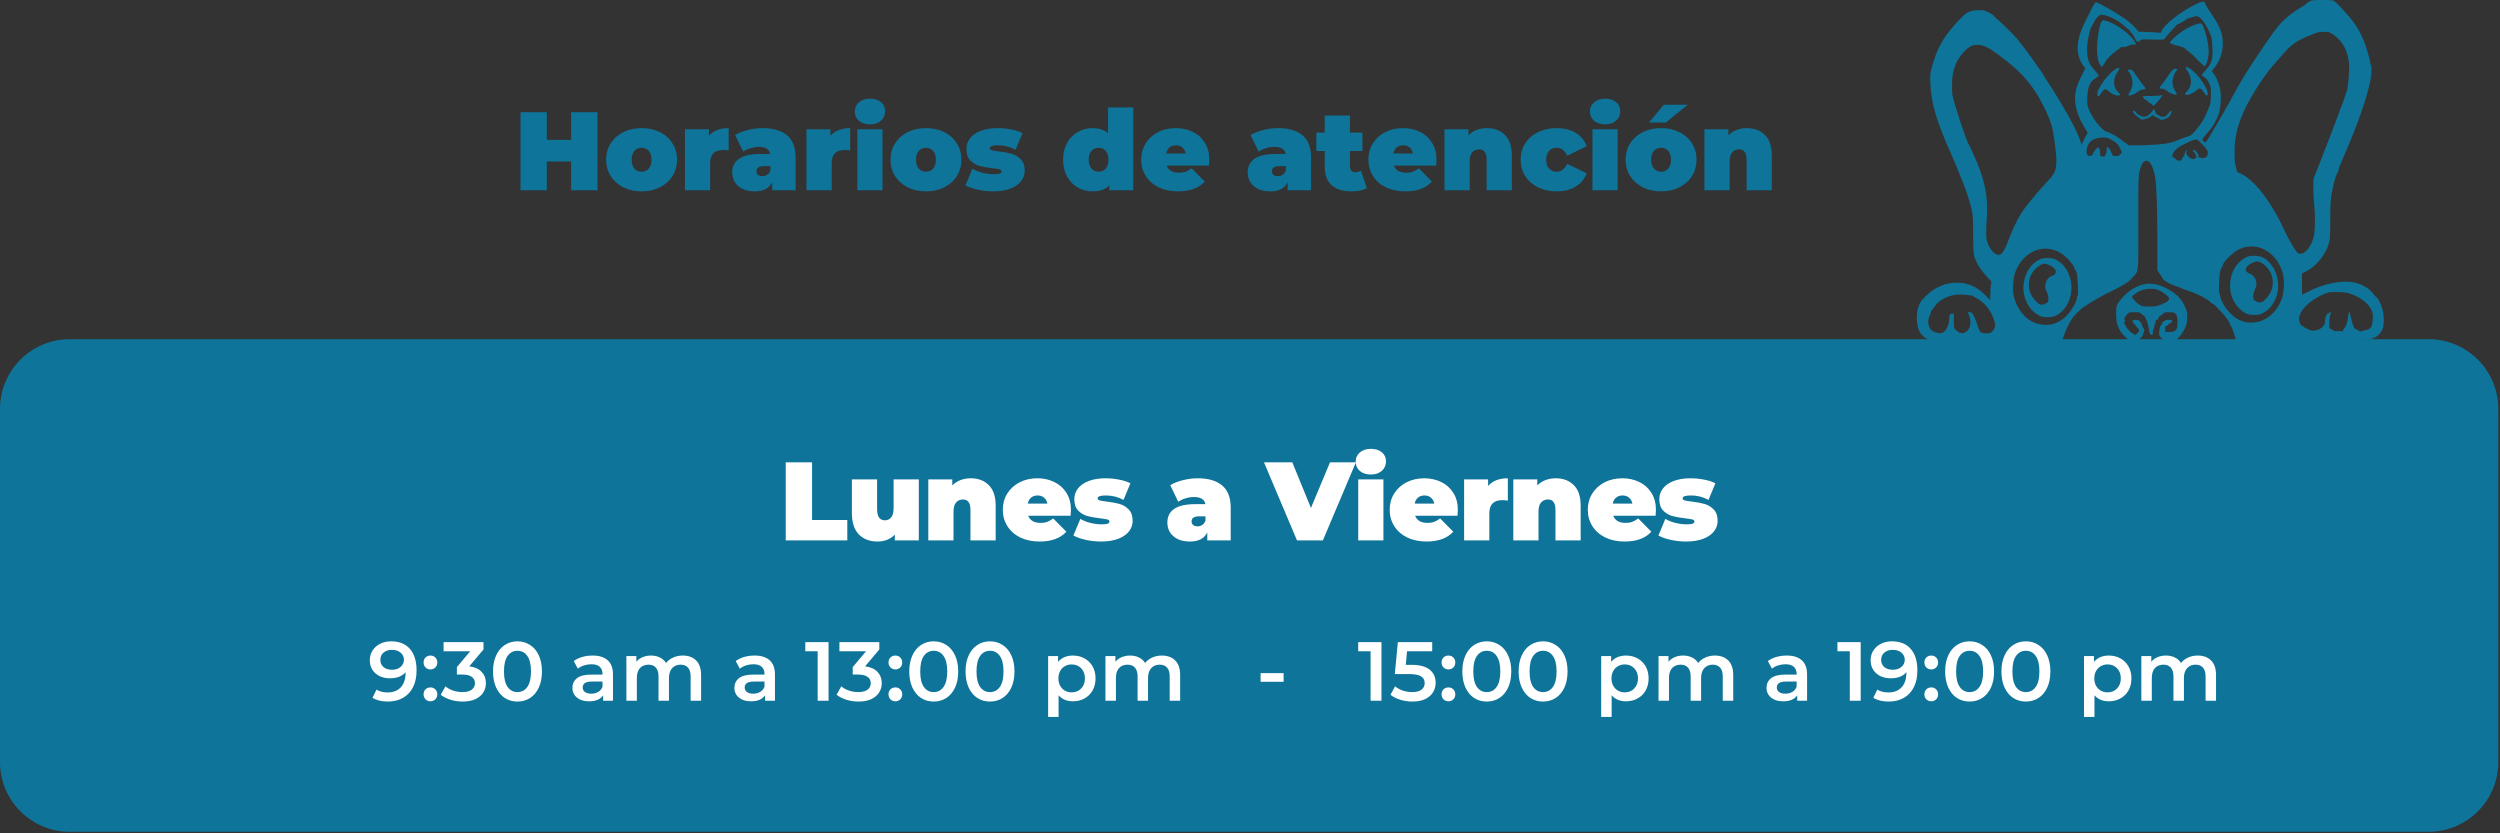 <svg width="591" height="197" viewBox="0 0 591 197" fill="none" xmlns="http://www.w3.org/2000/svg">
<rect x="0" y="0" width="591" height="197" fill="#333333" stroke="none"/>
<path d="M141.239 26.519V44.973H135.017V38.172H129.269V44.973H123.048V26.519H129.269V33.057H135.017V26.519H141.239ZM151.671 45.237C150.072 45.237 148.63 44.921 147.347 44.288C146.082 43.638 145.089 42.75 144.368 41.625C143.648 40.483 143.287 39.191 143.287 37.75C143.287 36.308 143.648 35.025 144.368 33.901C145.089 32.758 146.082 31.87 147.347 31.238C148.63 30.605 150.072 30.289 151.671 30.289C153.288 30.289 154.729 30.605 155.995 31.238C157.278 31.87 158.271 32.758 158.974 33.901C159.695 35.025 160.055 36.308 160.055 37.75C160.055 39.191 159.695 40.483 158.974 41.625C158.271 42.75 157.278 43.638 155.995 44.288C154.729 44.921 153.288 45.237 151.671 45.237ZM151.671 40.597C152.357 40.597 152.919 40.351 153.358 39.859C153.798 39.349 154.018 38.646 154.018 37.75C154.018 36.853 153.798 36.159 153.358 35.667C152.919 35.175 152.357 34.929 151.671 34.929C150.986 34.929 150.423 35.175 149.984 35.667C149.544 36.159 149.325 36.853 149.325 37.75C149.325 38.646 149.544 39.349 149.984 39.859C150.423 40.351 150.986 40.597 151.671 40.597ZM167.588 32.108C168.643 30.895 170.198 30.289 172.254 30.289V35.562C171.78 35.491 171.34 35.456 170.936 35.456C168.897 35.456 167.878 36.493 167.878 38.567V44.973H161.92V30.552H167.588V32.108ZM180.274 30.289C182.804 30.289 184.738 30.86 186.074 32.002C187.409 33.127 188.077 34.867 188.077 37.222V44.973H182.541V43.075C181.855 44.516 180.493 45.237 178.454 45.237C177.312 45.237 176.337 45.044 175.528 44.657C174.737 44.253 174.131 43.717 173.709 43.049C173.305 42.363 173.103 41.599 173.103 40.755C173.103 39.331 173.647 38.251 174.737 37.512C175.827 36.774 177.479 36.405 179.694 36.405H182.093C181.899 35.28 180.994 34.718 179.377 34.718C178.727 34.718 178.068 34.823 177.4 35.034C176.732 35.227 176.161 35.5 175.686 35.852L173.788 31.923C174.614 31.413 175.607 31.018 176.767 30.737C177.945 30.438 179.114 30.289 180.274 30.289ZM180.247 41.651C180.669 41.651 181.047 41.537 181.381 41.309C181.715 41.08 181.961 40.738 182.119 40.281V39.279H180.643C179.43 39.279 178.824 39.683 178.824 40.492C178.824 40.825 178.947 41.107 179.193 41.335C179.456 41.546 179.808 41.651 180.247 41.651ZM196.321 32.108C197.375 30.895 198.931 30.289 200.987 30.289V35.562C200.512 35.491 200.073 35.456 199.669 35.456C197.63 35.456 196.611 36.493 196.611 38.567V44.973H190.652V30.552H196.321V32.108ZM202.676 30.552H208.634V44.973H202.676V30.552ZM205.655 29.392C204.583 29.392 203.713 29.111 203.045 28.549C202.394 27.969 202.069 27.239 202.069 26.36C202.069 25.482 202.394 24.761 203.045 24.199C203.713 23.619 204.583 23.329 205.655 23.329C206.744 23.329 207.614 23.601 208.265 24.146C208.915 24.691 209.24 25.394 209.24 26.255C209.24 27.169 208.915 27.925 208.265 28.522C207.614 29.102 206.744 29.392 205.655 29.392ZM218.894 45.237C217.295 45.237 215.853 44.921 214.57 44.288C213.305 43.638 212.312 42.75 211.591 41.625C210.871 40.483 210.51 39.191 210.51 37.75C210.51 36.308 210.871 35.025 211.591 33.901C212.312 32.758 213.305 31.87 214.57 31.238C215.853 30.605 217.295 30.289 218.894 30.289C220.511 30.289 221.952 30.605 223.218 31.238C224.501 31.87 225.494 32.758 226.197 33.901C226.917 35.025 227.278 36.308 227.278 37.75C227.278 39.191 226.917 40.483 226.197 41.625C225.494 42.75 224.501 43.638 223.218 44.288C221.952 44.921 220.511 45.237 218.894 45.237ZM218.894 40.597C219.579 40.597 220.142 40.351 220.581 39.859C221.021 39.349 221.24 38.646 221.24 37.75C221.24 36.853 221.021 36.159 220.581 35.667C220.142 35.175 219.579 34.929 218.894 34.929C218.209 34.929 217.646 35.175 217.207 35.667C216.767 36.159 216.548 36.853 216.548 37.75C216.548 38.646 216.767 39.349 217.207 39.859C217.646 40.351 218.209 40.597 218.894 40.597ZM234.784 45.237C233.554 45.237 232.341 45.105 231.146 44.842C229.951 44.578 228.984 44.235 228.246 43.813L229.881 39.885C230.549 40.289 231.34 40.606 232.254 40.834C233.167 41.063 234.055 41.177 234.916 41.177C235.602 41.177 236.076 41.124 236.34 41.019C236.621 40.896 236.762 40.72 236.762 40.492C236.762 40.263 236.586 40.105 236.234 40.017C235.901 39.929 235.347 39.841 234.574 39.753C233.396 39.613 232.394 39.437 231.568 39.226C230.742 38.998 230.013 38.567 229.38 37.934C228.765 37.301 228.457 36.396 228.457 35.219C228.457 34.287 228.738 33.452 229.301 32.714C229.863 31.976 230.698 31.387 231.805 30.948C232.93 30.508 234.275 30.289 235.839 30.289C236.929 30.289 237.992 30.394 239.029 30.605C240.084 30.798 240.98 31.088 241.718 31.475L240.084 35.403C238.818 34.7 237.43 34.349 235.918 34.349C234.617 34.349 233.967 34.577 233.967 35.034C233.967 35.263 234.143 35.43 234.494 35.535C234.846 35.623 235.4 35.711 236.155 35.799C237.333 35.939 238.326 36.124 239.134 36.352C239.961 36.581 240.681 37.011 241.296 37.644C241.929 38.277 242.245 39.182 242.245 40.36C242.245 41.256 241.964 42.073 241.402 42.812C240.839 43.55 239.996 44.139 238.871 44.578C237.746 45.017 236.384 45.237 234.784 45.237ZM267.904 25.411V44.973H262.235V43.787C261.374 44.754 260.056 45.237 258.281 45.237C257.015 45.237 255.847 44.938 254.774 44.341C253.72 43.725 252.876 42.847 252.244 41.704C251.628 40.562 251.321 39.244 251.321 37.75C251.321 36.256 251.628 34.946 252.244 33.821C252.876 32.679 253.72 31.809 254.774 31.211C255.847 30.596 257.015 30.289 258.281 30.289C259.88 30.289 261.102 30.702 261.945 31.528V25.411H267.904ZM259.705 40.597C260.39 40.597 260.952 40.351 261.392 39.859C261.831 39.349 262.051 38.646 262.051 37.75C262.051 36.853 261.831 36.159 261.392 35.667C260.952 35.175 260.39 34.929 259.705 34.929C259.019 34.929 258.457 35.175 258.017 35.667C257.578 36.159 257.358 36.853 257.358 37.75C257.358 38.646 257.578 39.349 258.017 39.859C258.457 40.351 259.019 40.597 259.705 40.597ZM285.886 37.75C285.886 37.838 285.86 38.303 285.807 39.147H275.789C275.999 39.692 276.351 40.114 276.843 40.412C277.335 40.694 277.95 40.834 278.689 40.834C279.321 40.834 279.849 40.755 280.27 40.597C280.71 40.439 281.184 40.166 281.694 39.78L284.805 42.917C283.399 44.464 281.299 45.237 278.504 45.237C276.764 45.237 275.235 44.921 273.917 44.288C272.599 43.638 271.579 42.741 270.859 41.599C270.138 40.456 269.778 39.173 269.778 37.75C269.778 36.308 270.129 35.025 270.832 33.901C271.553 32.758 272.528 31.87 273.759 31.238C275.006 30.605 276.404 30.289 277.95 30.289C279.409 30.289 280.736 30.579 281.931 31.159C283.144 31.739 284.102 32.591 284.805 33.716C285.526 34.841 285.886 36.185 285.886 37.75ZM278.003 34.349C277.388 34.349 276.878 34.516 276.474 34.85C276.07 35.184 275.806 35.658 275.683 36.273H280.323C280.2 35.676 279.937 35.21 279.532 34.876C279.128 34.525 278.618 34.349 278.003 34.349ZM302.129 30.289C304.66 30.289 306.594 30.86 307.93 32.002C309.265 33.127 309.933 34.867 309.933 37.222V44.973H304.397V43.075C303.711 44.516 302.349 45.237 300.31 45.237C299.168 45.237 298.192 45.044 297.384 44.657C296.593 44.253 295.987 43.717 295.565 43.049C295.161 42.363 294.958 41.599 294.958 40.755C294.958 39.331 295.503 38.251 296.593 37.512C297.683 36.774 299.335 36.405 301.549 36.405H303.949C303.755 35.28 302.85 34.718 301.233 34.718C300.583 34.718 299.924 34.823 299.256 35.034C298.588 35.227 298.017 35.5 297.542 35.852L295.644 31.923C296.47 31.413 297.463 31.018 298.623 30.737C299.801 30.438 300.969 30.289 302.129 30.289ZM302.103 41.651C302.525 41.651 302.903 41.537 303.237 41.309C303.571 41.08 303.817 40.738 303.975 40.281V39.279H302.499C301.286 39.279 300.679 39.683 300.679 40.492C300.679 40.825 300.802 41.107 301.049 41.335C301.312 41.546 301.664 41.651 302.103 41.651ZM323.133 44.472C322.236 44.982 321.015 45.237 319.468 45.237C317.447 45.237 315.892 44.754 314.802 43.787C313.712 42.803 313.167 41.335 313.167 39.384V35.693H311.19V31.343H313.167V27.31H319.126V31.343H322.078V35.693H319.126V39.331C319.126 39.771 319.24 40.114 319.468 40.36C319.697 40.606 319.996 40.729 320.365 40.729C320.874 40.729 321.323 40.597 321.709 40.333L323.133 44.472ZM339.592 37.75C339.592 37.838 339.566 38.303 339.513 39.147H329.495C329.706 39.692 330.057 40.114 330.549 40.412C331.041 40.694 331.657 40.834 332.395 40.834C333.028 40.834 333.555 40.755 333.977 40.597C334.416 40.439 334.891 40.166 335.4 39.78L338.511 42.917C337.105 44.464 335.005 45.237 332.21 45.237C330.47 45.237 328.941 44.921 327.623 44.288C326.305 43.638 325.285 42.741 324.565 41.599C323.844 40.456 323.484 39.173 323.484 37.75C323.484 36.308 323.835 35.025 324.538 33.901C325.259 32.758 326.234 31.87 327.465 31.238C328.713 30.605 330.11 30.289 331.657 30.289C333.115 30.289 334.442 30.579 335.638 31.159C336.85 31.739 337.808 32.591 338.511 33.716C339.232 34.841 339.592 36.185 339.592 37.75ZM331.709 34.349C331.094 34.349 330.585 34.516 330.18 34.85C329.776 35.184 329.512 35.658 329.389 36.273H334.029C333.906 35.676 333.643 35.21 333.238 34.876C332.834 34.525 332.325 34.349 331.709 34.349ZM351.491 30.289C353.266 30.289 354.69 30.825 355.762 31.897C356.851 32.969 357.396 34.586 357.396 36.748V44.973H351.438V37.776C351.438 36.124 350.849 35.298 349.672 35.298C349.004 35.298 348.459 35.535 348.037 36.01C347.633 36.467 347.431 37.196 347.431 38.198V44.973H341.472V30.552H347.141V31.976C347.703 31.413 348.353 30.992 349.092 30.71C349.83 30.429 350.63 30.289 351.491 30.289ZM367.992 45.237C366.358 45.237 364.89 44.921 363.59 44.288C362.306 43.655 361.296 42.768 360.558 41.625C359.837 40.483 359.477 39.191 359.477 37.75C359.477 36.308 359.837 35.025 360.558 33.901C361.296 32.758 362.306 31.87 363.59 31.238C364.89 30.605 366.358 30.289 367.992 30.289C369.75 30.289 371.253 30.667 372.501 31.422C373.748 32.178 374.61 33.224 375.084 34.56L370.471 36.827C369.908 35.562 369.073 34.929 367.966 34.929C367.263 34.929 366.674 35.175 366.2 35.667C365.743 36.159 365.514 36.853 365.514 37.75C365.514 38.664 365.743 39.367 366.2 39.859C366.674 40.351 367.263 40.597 367.966 40.597C369.073 40.597 369.908 39.964 370.471 38.699L375.084 40.966C374.61 42.302 373.748 43.348 372.501 44.103C371.253 44.859 369.75 45.237 367.992 45.237ZM376.461 30.552H382.42V44.973H376.461V30.552ZM379.44 29.392C378.368 29.392 377.498 29.111 376.83 28.549C376.18 27.969 375.855 27.239 375.855 26.36C375.855 25.482 376.18 24.761 376.83 24.199C377.498 23.619 378.368 23.329 379.44 23.329C380.53 23.329 381.4 23.601 382.05 24.146C382.701 24.691 383.026 25.394 383.026 26.255C383.026 27.169 382.701 27.925 382.05 28.522C381.4 29.102 380.53 29.392 379.44 29.392ZM392.68 45.237C391.08 45.237 389.639 44.921 388.356 44.288C387.09 43.638 386.097 42.75 385.377 41.625C384.656 40.483 384.296 39.191 384.296 37.75C384.296 36.308 384.656 35.025 385.377 33.901C386.097 32.758 387.09 31.87 388.356 31.238C389.639 30.605 391.08 30.289 392.68 30.289C394.297 30.289 395.738 30.605 397.003 31.238C398.286 31.87 399.279 32.758 399.982 33.901C400.703 35.025 401.063 36.308 401.063 37.75C401.063 39.191 400.703 40.483 399.982 41.625C399.279 42.75 398.286 43.638 397.003 44.288C395.738 44.921 394.297 45.237 392.68 45.237ZM392.68 40.597C393.365 40.597 393.928 40.351 394.367 39.859C394.806 39.349 395.026 38.646 395.026 37.75C395.026 36.853 394.806 36.159 394.367 35.667C393.928 35.175 393.365 34.929 392.68 34.929C391.994 34.929 391.432 35.175 390.992 35.667C390.553 36.159 390.333 36.853 390.333 37.75C390.333 38.646 390.553 39.349 390.992 39.859C391.432 40.351 391.994 40.597 392.68 40.597ZM393.312 24.752H398.981L393.787 28.971H389.832L393.312 24.752ZM412.946 30.289C414.722 30.289 416.145 30.825 417.217 31.897C418.307 32.969 418.852 34.586 418.852 36.748V44.973H412.894V37.776C412.894 36.124 412.305 35.298 411.127 35.298C410.459 35.298 409.915 35.535 409.493 36.01C409.089 36.467 408.886 37.196 408.886 38.198V44.973H402.928V30.552H408.596V31.976C409.159 31.413 409.809 30.992 410.547 30.71C411.286 30.429 412.085 30.289 412.946 30.289Z" fill="#0F7499"/>
<path d="M0 96.668C0 87.568 7.377 80.19 16.477 80.19H574.117C583.217 80.19 590.594 87.568 590.594 96.668V180.154C590.594 189.254 583.217 196.631 574.117 196.631H16.477C7.377 196.631 0 189.254 0 180.154V96.668Z" fill="#0F7499"/>
<path d="M185.749 109.297H191.971V122.927H200.302V127.751H185.749V109.297ZM217.206 113.33V127.751H211.537V126.381C211.01 126.925 210.395 127.338 209.692 127.62C208.989 127.883 208.242 128.015 207.451 128.015C205.623 128.015 204.156 127.461 203.048 126.354C201.941 125.229 201.387 123.542 201.387 121.292V113.33H207.346V120.264C207.346 121.248 207.504 121.951 207.82 122.373C208.137 122.795 208.602 123.006 209.217 123.006C209.797 123.006 210.281 122.777 210.667 122.32C211.054 121.846 211.247 121.108 211.247 120.106V113.33H217.206ZM229.471 113.067C231.247 113.067 232.67 113.603 233.742 114.675C234.832 115.747 235.377 117.364 235.377 119.526V127.751H229.419V120.554C229.419 118.902 228.83 118.076 227.652 118.076C226.984 118.076 226.439 118.313 226.018 118.788C225.613 119.245 225.411 119.974 225.411 120.976V127.751H219.453V113.33H225.121V114.754C225.684 114.192 226.334 113.77 227.072 113.489C227.81 113.207 228.61 113.067 229.471 113.067ZM253.17 120.528C253.17 120.616 253.144 121.081 253.091 121.925H243.073C243.284 122.47 243.635 122.892 244.127 123.191C244.62 123.472 245.235 123.612 245.973 123.612C246.606 123.612 247.133 123.533 247.555 123.375C247.994 123.217 248.469 122.944 248.978 122.558L252.089 125.695C250.683 127.242 248.583 128.015 245.788 128.015C244.048 128.015 242.519 127.699 241.201 127.066C239.883 126.416 238.863 125.519 238.143 124.377C237.422 123.234 237.062 121.951 237.062 120.528C237.062 119.087 237.413 117.803 238.116 116.679C238.837 115.536 239.813 114.649 241.043 114.016C242.291 113.383 243.688 113.067 245.235 113.067C246.694 113.067 248.02 113.357 249.216 113.937C250.428 114.517 251.386 115.369 252.089 116.494C252.81 117.619 253.17 118.963 253.17 120.528ZM245.287 117.127C244.672 117.127 244.163 117.294 243.758 117.628C243.354 117.962 243.09 118.436 242.967 119.051H247.607C247.484 118.454 247.221 117.988 246.817 117.654C246.412 117.303 245.903 117.127 245.287 117.127ZM260.297 128.015C259.067 128.015 257.854 127.883 256.659 127.62C255.464 127.356 254.497 127.013 253.759 126.591L255.393 122.663C256.061 123.067 256.852 123.384 257.766 123.612C258.68 123.841 259.568 123.955 260.429 123.955C261.114 123.955 261.589 123.902 261.852 123.797C262.134 123.674 262.274 123.498 262.274 123.27C262.274 123.041 262.098 122.883 261.747 122.795C261.413 122.707 260.859 122.619 260.086 122.531C258.908 122.391 257.907 122.215 257.081 122.004C256.254 121.776 255.525 121.345 254.892 120.712C254.277 120.08 253.97 119.174 253.97 117.997C253.97 117.065 254.251 116.23 254.813 115.492C255.376 114.754 256.211 114.165 257.318 113.726C258.443 113.286 259.787 113.067 261.352 113.067C262.441 113.067 263.505 113.172 264.542 113.383C265.596 113.576 266.492 113.866 267.231 114.253L265.596 118.181C264.331 117.478 262.942 117.127 261.431 117.127C260.13 117.127 259.48 117.355 259.48 117.812C259.48 118.041 259.655 118.208 260.007 118.313C260.358 118.401 260.912 118.489 261.668 118.577C262.845 118.717 263.838 118.902 264.647 119.13C265.473 119.359 266.194 119.79 266.809 120.422C267.442 121.055 267.758 121.96 267.758 123.138C267.758 124.034 267.477 124.851 266.914 125.59C266.352 126.328 265.508 126.917 264.383 127.356C263.258 127.795 261.896 128.015 260.297 128.015ZM283.134 113.067C285.665 113.067 287.599 113.638 288.934 114.78C290.27 115.905 290.938 117.645 290.938 120V127.751H285.402V125.853C284.716 127.294 283.354 128.015 281.315 128.015C280.173 128.015 279.197 127.822 278.389 127.435C277.598 127.031 276.991 126.495 276.57 125.827C276.165 125.141 275.963 124.377 275.963 123.533C275.963 122.11 276.508 121.029 277.598 120.29C278.688 119.552 280.34 119.183 282.554 119.183H284.953C284.76 118.058 283.855 117.496 282.238 117.496C281.588 117.496 280.929 117.601 280.261 117.812C279.593 118.006 279.022 118.278 278.547 118.63L276.649 114.701C277.475 114.192 278.468 113.796 279.628 113.515C280.805 113.216 281.974 113.067 283.134 113.067ZM283.108 124.43C283.53 124.43 283.908 124.315 284.242 124.087C284.576 123.858 284.822 123.516 284.98 123.059V122.057H283.503C282.291 122.057 281.684 122.461 281.684 123.27C281.684 123.604 281.807 123.885 282.053 124.113C282.317 124.324 282.669 124.43 283.108 124.43ZM320.531 109.297L312.727 127.751H306.611L298.807 109.297H305.503L309.906 120.08L314.414 109.297H320.531ZM321.085 113.33H327.043V127.751H321.085V113.33ZM324.064 112.17C322.992 112.17 322.122 111.889 321.454 111.327C320.804 110.747 320.479 110.017 320.479 109.139C320.479 108.26 320.804 107.539 321.454 106.977C322.122 106.397 322.992 106.107 324.064 106.107C325.154 106.107 326.024 106.379 326.674 106.924C327.324 107.469 327.65 108.172 327.65 109.033C327.65 109.947 327.324 110.703 326.674 111.3C326.024 111.88 325.154 112.17 324.064 112.17ZM344.632 120.528C344.632 120.616 344.606 121.081 344.553 121.925H334.535C334.746 122.47 335.098 122.892 335.59 123.191C336.082 123.472 336.697 123.612 337.435 123.612C338.068 123.612 338.595 123.533 339.017 123.375C339.456 123.217 339.931 122.944 340.441 122.558L343.552 125.695C342.145 127.242 340.045 128.015 337.251 128.015C335.511 128.015 333.981 127.699 332.663 127.066C331.345 126.416 330.326 125.519 329.605 124.377C328.884 123.234 328.524 121.951 328.524 120.528C328.524 119.087 328.876 117.803 329.579 116.679C330.299 115.536 331.275 114.649 332.505 114.016C333.753 113.383 335.15 113.067 336.697 113.067C338.156 113.067 339.483 113.357 340.678 113.937C341.891 114.517 342.849 115.369 343.552 116.494C344.272 117.619 344.632 118.963 344.632 120.528ZM336.75 117.127C336.134 117.127 335.625 117.294 335.221 117.628C334.816 117.962 334.553 118.436 334.43 119.051H339.07C338.947 118.454 338.683 117.988 338.279 117.654C337.875 117.303 337.365 117.127 336.75 117.127ZM351.786 114.886C352.84 113.673 354.396 113.067 356.452 113.067V118.34C355.977 118.269 355.538 118.234 355.134 118.234C353.095 118.234 352.076 119.271 352.076 121.345V127.751H346.117V113.33H351.786V114.886ZM367.764 113.067C369.539 113.067 370.962 113.603 372.034 114.675C373.124 115.747 373.669 117.364 373.669 119.526V127.751H367.711V120.554C367.711 118.902 367.122 118.076 365.944 118.076C365.277 118.076 364.732 118.313 364.31 118.788C363.906 119.245 363.703 119.974 363.703 120.976V127.751H357.745V113.33H363.413V114.754C363.976 114.192 364.626 113.77 365.364 113.489C366.103 113.207 366.902 113.067 367.764 113.067ZM391.462 120.528C391.462 120.616 391.436 121.081 391.383 121.925H381.365C381.576 122.47 381.927 122.892 382.42 123.191C382.912 123.472 383.527 123.612 384.265 123.612C384.898 123.612 385.425 123.533 385.847 123.375C386.286 123.217 386.761 122.944 387.271 122.558L390.381 125.695C388.975 127.242 386.875 128.015 384.081 128.015C382.34 128.015 380.811 127.699 379.493 127.066C378.175 126.416 377.156 125.519 376.435 124.377C375.714 123.234 375.354 121.951 375.354 120.528C375.354 119.087 375.706 117.803 376.409 116.679C377.129 115.536 378.105 114.649 379.335 114.016C380.583 113.383 381.98 113.067 383.527 113.067C384.986 113.067 386.313 113.357 387.508 113.937C388.721 114.517 389.678 115.369 390.381 116.494C391.102 117.619 391.462 118.963 391.462 120.528ZM383.58 117.127C382.964 117.127 382.455 117.294 382.05 117.628C381.646 117.962 381.383 118.436 381.26 119.051H385.9C385.777 118.454 385.513 117.988 385.109 117.654C384.704 117.303 384.195 117.127 383.58 117.127ZM398.589 128.015C397.359 128.015 396.146 127.883 394.951 127.62C393.756 127.356 392.789 127.013 392.051 126.591L393.685 122.663C394.353 123.067 395.144 123.384 396.058 123.612C396.972 123.841 397.86 123.955 398.721 123.955C399.406 123.955 399.881 123.902 400.145 123.797C400.426 123.674 400.566 123.498 400.566 123.27C400.566 123.041 400.391 122.883 400.039 122.795C399.705 122.707 399.152 122.619 398.378 122.531C397.201 122.391 396.199 122.215 395.373 122.004C394.547 121.776 393.817 121.345 393.185 120.712C392.569 120.08 392.262 119.174 392.262 117.997C392.262 117.065 392.543 116.23 393.105 115.492C393.668 114.754 394.503 114.165 395.61 113.726C396.735 113.286 398.079 113.067 399.644 113.067C400.733 113.067 401.797 113.172 402.834 113.383C403.888 113.576 404.785 113.866 405.523 114.253L403.888 118.181C402.623 117.478 401.234 117.127 399.723 117.127C398.422 117.127 397.772 117.355 397.772 117.812C397.772 118.041 397.948 118.208 398.299 118.313C398.651 118.401 399.204 118.489 399.96 118.577C401.138 118.717 402.131 118.902 402.939 119.13C403.765 119.359 404.486 119.79 405.101 120.422C405.734 121.055 406.05 121.96 406.05 123.138C406.05 124.034 405.769 124.851 405.206 125.59C404.644 126.328 403.8 126.917 402.676 127.356C401.551 127.795 400.189 128.015 398.589 128.015Z" fill="white"/>
<path d="M92.484 151.611C94.382 151.611 95.852 152.204 96.893 153.39C97.948 154.577 98.475 156.277 98.475 158.492C98.475 160.047 98.192 161.379 97.625 162.486C97.058 163.58 96.261 164.417 95.232 164.997C94.217 165.564 93.038 165.847 91.693 165.847C90.981 165.847 90.309 165.775 89.676 165.63C89.057 165.472 88.516 165.247 88.055 164.957L89.004 163.02C89.689 163.468 90.566 163.692 91.634 163.692C92.965 163.692 94.006 163.283 94.758 162.466C95.509 161.649 95.885 160.469 95.885 158.927V158.907C95.476 159.382 94.956 159.744 94.323 159.994C93.69 160.232 92.978 160.35 92.187 160.35C91.278 160.35 90.46 160.179 89.736 159.836C89.01 159.48 88.444 158.979 88.035 158.334C87.626 157.688 87.422 156.943 87.422 156.099C87.422 155.203 87.646 154.419 88.094 153.746C88.543 153.061 89.149 152.533 89.913 152.164C90.678 151.795 91.535 151.611 92.484 151.611ZM92.682 158.334C93.512 158.334 94.184 158.109 94.698 157.661C95.226 157.213 95.489 156.646 95.489 155.961C95.489 155.289 95.232 154.735 94.718 154.3C94.217 153.852 93.519 153.628 92.622 153.628C91.818 153.628 91.166 153.845 90.665 154.28C90.164 154.702 89.913 155.269 89.913 155.981C89.913 156.706 90.164 157.279 90.665 157.701C91.166 158.123 91.838 158.334 92.682 158.334ZM101.757 158.254C101.308 158.254 100.926 158.103 100.61 157.8C100.293 157.483 100.135 157.088 100.135 156.613C100.135 156.126 100.287 155.73 100.59 155.427C100.906 155.124 101.295 154.972 101.757 154.972C102.218 154.972 102.6 155.124 102.903 155.427C103.22 155.73 103.378 156.126 103.378 156.613C103.378 157.088 103.22 157.483 102.903 157.8C102.587 158.103 102.205 158.254 101.757 158.254ZM101.757 165.788C101.308 165.788 100.926 165.636 100.61 165.333C100.293 165.017 100.135 164.621 100.135 164.147C100.135 163.659 100.287 163.264 100.59 162.96C100.906 162.657 101.295 162.506 101.757 162.506C102.218 162.506 102.6 162.657 102.903 162.96C103.22 163.264 103.378 163.659 103.378 164.147C103.378 164.621 103.22 165.017 102.903 165.333C102.587 165.636 102.205 165.788 101.757 165.788ZM110.934 157.523C112.213 157.681 113.188 158.116 113.86 158.828C114.533 159.54 114.869 160.429 114.869 161.497C114.869 162.301 114.664 163.033 114.256 163.692C113.847 164.351 113.228 164.878 112.397 165.274C111.58 165.656 110.578 165.847 109.392 165.847C108.403 165.847 107.447 165.709 106.525 165.432C105.615 165.142 104.837 164.747 104.191 164.246L105.299 162.249C105.8 162.67 106.406 163.007 107.118 163.257C107.843 163.494 108.588 163.613 109.352 163.613C110.262 163.613 110.973 163.428 111.488 163.059C112.015 162.677 112.278 162.163 112.278 161.517C112.278 160.871 112.028 160.37 111.527 160.014C111.039 159.645 110.288 159.461 109.273 159.461H108.008V157.701L111.151 153.964H104.864V151.808H114.295V153.529L110.934 157.523ZM122.324 165.847C121.216 165.847 120.228 165.57 119.358 165.017C118.488 164.45 117.802 163.633 117.301 162.565C116.801 161.484 116.55 160.205 116.55 158.729C116.55 157.253 116.801 155.981 117.301 154.913C117.802 153.832 118.488 153.015 119.358 152.461C120.228 151.894 121.216 151.611 122.324 151.611C123.431 151.611 124.42 151.894 125.29 152.461C126.173 153.015 126.865 153.832 127.366 154.913C127.867 155.981 128.117 157.253 128.117 158.729C128.117 160.205 127.867 161.484 127.366 162.565C126.865 163.633 126.173 164.45 125.29 165.017C124.42 165.57 123.431 165.847 122.324 165.847ZM122.324 163.613C123.312 163.613 124.09 163.204 124.657 162.387C125.237 161.57 125.527 160.35 125.527 158.729C125.527 157.108 125.237 155.888 124.657 155.071C124.09 154.254 123.312 153.845 122.324 153.845C121.348 153.845 120.571 154.254 119.991 155.071C119.424 155.888 119.14 157.108 119.14 158.729C119.14 160.35 119.424 161.57 119.991 162.387C120.571 163.204 121.348 163.613 122.324 163.613ZM140.104 154.972C141.659 154.972 142.846 155.348 143.663 156.099C144.494 156.837 144.909 157.958 144.909 159.461V165.65H142.576V164.364C142.272 164.826 141.837 165.182 141.271 165.432C140.717 165.669 140.045 165.788 139.254 165.788C138.463 165.788 137.771 165.656 137.178 165.392C136.584 165.116 136.123 164.74 135.793 164.265C135.477 163.778 135.319 163.231 135.319 162.624C135.319 161.675 135.668 160.917 136.367 160.35C137.079 159.77 138.193 159.48 139.709 159.48H142.437V159.322C142.437 158.584 142.213 158.017 141.765 157.622C141.33 157.226 140.677 157.029 139.807 157.029C139.214 157.029 138.628 157.121 138.048 157.305C137.481 157.49 137 157.747 136.604 158.076L135.635 156.277C136.189 155.855 136.855 155.532 137.632 155.308C138.41 155.084 139.234 154.972 140.104 154.972ZM139.768 163.989C140.387 163.989 140.934 163.85 141.409 163.573C141.897 163.283 142.239 162.875 142.437 162.347V161.122H139.886C138.463 161.122 137.751 161.589 137.751 162.525C137.751 162.974 137.929 163.33 138.285 163.593C138.641 163.857 139.135 163.989 139.768 163.989ZM161.408 154.972C162.739 154.972 163.794 155.361 164.571 156.139C165.349 156.903 165.738 158.057 165.738 159.599V165.65H163.266V159.915C163.266 158.993 163.062 158.301 162.653 157.839C162.245 157.365 161.658 157.127 160.894 157.127C160.063 157.127 159.398 157.404 158.897 157.958C158.396 158.498 158.145 159.276 158.145 160.291V165.65H155.674V159.915C155.674 158.993 155.469 158.301 155.061 157.839C154.652 157.365 154.065 157.127 153.301 157.127C152.457 157.127 151.785 157.398 151.284 157.938C150.796 158.479 150.552 159.263 150.552 160.291V165.65H148.081V155.091H150.434V156.435C150.829 155.961 151.324 155.598 151.917 155.348C152.51 155.097 153.169 154.972 153.894 154.972C154.685 154.972 155.384 155.124 155.99 155.427C156.61 155.717 157.097 156.152 157.453 156.732C157.888 156.178 158.448 155.75 159.134 155.447C159.819 155.13 160.577 154.972 161.408 154.972ZM178.395 154.972C179.95 154.972 181.137 155.348 181.954 156.099C182.784 156.837 183.2 157.958 183.2 159.461V165.65H180.866V164.364C180.563 164.826 180.128 165.182 179.561 165.432C179.008 165.669 178.335 165.788 177.545 165.788C176.754 165.788 176.062 165.656 175.468 165.392C174.875 165.116 174.414 164.74 174.084 164.265C173.768 163.778 173.61 163.231 173.61 162.624C173.61 161.675 173.959 160.917 174.658 160.35C175.369 159.77 176.483 159.48 177.999 159.48H180.728V159.322C180.728 158.584 180.504 158.017 180.056 157.622C179.621 157.226 178.968 157.029 178.098 157.029C177.505 157.029 176.918 157.121 176.338 157.305C175.772 157.49 175.29 157.747 174.895 158.076L173.926 156.277C174.48 155.855 175.145 155.532 175.923 155.308C176.701 155.084 177.525 154.972 178.395 154.972ZM178.059 163.989C178.678 163.989 179.225 163.85 179.7 163.573C180.187 163.283 180.53 162.875 180.728 162.347V161.122H178.177C176.754 161.122 176.042 161.589 176.042 162.525C176.042 162.974 176.22 163.33 176.576 163.593C176.932 163.857 177.426 163.989 178.059 163.989ZM195.87 151.808V165.65H193.299V153.964H190.373V151.808H195.87ZM204.508 157.523C205.787 157.681 206.762 158.116 207.434 158.828C208.107 159.54 208.443 160.429 208.443 161.497C208.443 162.301 208.238 163.033 207.83 163.692C207.421 164.351 206.802 164.878 205.971 165.274C205.154 165.656 204.152 165.847 202.966 165.847C201.977 165.847 201.021 165.709 200.098 165.432C199.189 165.142 198.411 164.747 197.765 164.246L198.873 162.249C199.373 162.67 199.98 163.007 200.692 163.257C201.417 163.494 202.161 163.613 202.926 163.613C203.836 163.613 204.547 163.428 205.061 163.059C205.589 162.677 205.852 162.163 205.852 161.517C205.852 160.871 205.602 160.37 205.101 160.014C204.613 159.645 203.862 159.461 202.847 159.461H201.581V157.701L204.725 153.964H198.438V151.808H207.869V153.529L204.508 157.523ZM211.666 158.254C211.218 158.254 210.836 158.103 210.519 157.8C210.203 157.483 210.045 157.088 210.045 156.613C210.045 156.126 210.196 155.73 210.5 155.427C210.816 155.124 211.205 154.972 211.666 154.972C212.128 154.972 212.51 155.124 212.813 155.427C213.129 155.73 213.288 156.126 213.288 156.613C213.288 157.088 213.129 157.483 212.813 157.8C212.497 158.103 212.114 158.254 211.666 158.254ZM211.666 165.788C211.218 165.788 210.836 165.636 210.519 165.333C210.203 165.017 210.045 164.621 210.045 164.147C210.045 163.659 210.196 163.264 210.5 162.96C210.816 162.657 211.205 162.506 211.666 162.506C212.128 162.506 212.51 162.657 212.813 162.96C213.129 163.264 213.288 163.659 213.288 164.147C213.288 164.621 213.129 165.017 212.813 165.333C212.497 165.636 212.114 165.788 211.666 165.788ZM220.725 165.847C219.618 165.847 218.629 165.57 217.759 165.017C216.889 164.45 216.204 163.633 215.703 162.565C215.202 161.484 214.951 160.205 214.951 158.729C214.951 157.253 215.202 155.981 215.703 154.913C216.204 153.832 216.889 153.015 217.759 152.461C218.629 151.894 219.618 151.611 220.725 151.611C221.832 151.611 222.821 151.894 223.691 152.461C224.574 153.015 225.266 153.832 225.767 154.913C226.268 155.981 226.519 157.253 226.519 158.729C226.519 160.205 226.268 161.484 225.767 162.565C225.266 163.633 224.574 164.45 223.691 165.017C222.821 165.57 221.832 165.847 220.725 165.847ZM220.725 163.613C221.714 163.613 222.491 163.204 223.058 162.387C223.638 161.57 223.928 160.35 223.928 158.729C223.928 157.108 223.638 155.888 223.058 155.071C222.491 154.254 221.714 153.845 220.725 153.845C219.75 153.845 218.972 154.254 218.392 155.071C217.825 155.888 217.542 157.108 217.542 158.729C217.542 160.35 217.825 161.57 218.392 162.387C218.972 163.204 219.75 163.613 220.725 163.613ZM234.029 165.847C232.922 165.847 231.933 165.57 231.063 165.017C230.193 164.45 229.508 163.633 229.007 162.565C228.506 161.484 228.256 160.205 228.256 158.729C228.256 157.253 228.506 155.981 229.007 154.913C229.508 153.832 230.193 153.015 231.063 152.461C231.933 151.894 232.922 151.611 234.029 151.611C235.137 151.611 236.125 151.894 236.995 152.461C237.878 153.015 238.571 153.832 239.071 154.913C239.572 155.981 239.823 157.253 239.823 158.729C239.823 160.205 239.572 161.484 239.071 162.565C238.571 163.633 237.878 164.45 236.995 165.017C236.125 165.57 235.137 165.847 234.029 165.847ZM234.029 163.613C235.018 163.613 235.796 163.204 236.363 162.387C236.943 161.57 237.233 160.35 237.233 158.729C237.233 157.108 236.943 155.888 236.363 155.071C235.796 154.254 235.018 153.845 234.029 153.845C233.054 153.845 232.276 154.254 231.696 155.071C231.129 155.888 230.846 157.108 230.846 158.729C230.846 160.35 231.129 161.57 231.696 162.387C232.276 163.204 233.054 163.613 234.029 163.613ZM253.629 154.972C254.657 154.972 255.573 155.196 256.377 155.644C257.194 156.093 257.834 156.725 258.295 157.543C258.756 158.36 258.987 159.302 258.987 160.37C258.987 161.438 258.756 162.387 258.295 163.217C257.834 164.035 257.194 164.667 256.377 165.116C255.573 165.564 254.657 165.788 253.629 165.788C252.205 165.788 251.078 165.313 250.247 164.364V169.485H247.776V155.091H250.129V156.475C250.537 155.974 251.038 155.598 251.632 155.348C252.238 155.097 252.904 154.972 253.629 154.972ZM253.352 163.672C254.261 163.672 255.006 163.369 255.586 162.763C256.179 162.156 256.476 161.359 256.476 160.37C256.476 159.382 256.179 158.584 255.586 157.978C255.006 157.371 254.261 157.068 253.352 157.068C252.759 157.068 252.225 157.206 251.75 157.483C251.276 157.747 250.9 158.129 250.623 158.63C250.346 159.131 250.208 159.711 250.208 160.37C250.208 161.029 250.346 161.609 250.623 162.11C250.9 162.611 251.276 163 251.75 163.277C252.225 163.54 252.759 163.672 253.352 163.672ZM274.658 154.972C275.989 154.972 277.044 155.361 277.822 156.139C278.6 156.903 278.988 158.057 278.988 159.599V165.65H276.517V159.915C276.517 158.993 276.312 158.301 275.904 157.839C275.495 157.365 274.909 157.127 274.144 157.127C273.314 157.127 272.648 157.404 272.147 157.958C271.646 158.498 271.396 159.276 271.396 160.291V165.65H268.924V159.915C268.924 158.993 268.72 158.301 268.311 157.839C267.902 157.365 267.316 157.127 266.551 157.127C265.708 157.127 265.035 157.398 264.534 157.938C264.047 158.479 263.803 159.263 263.803 160.291V165.65H261.331V155.091H263.684V156.435C264.08 155.961 264.574 155.598 265.167 155.348C265.76 155.097 266.419 154.972 267.144 154.972C267.935 154.972 268.634 155.124 269.24 155.427C269.86 155.717 270.348 156.152 270.704 156.732C271.139 156.178 271.699 155.75 272.384 155.447C273.07 155.13 273.828 154.972 274.658 154.972ZM298.007 159.124H303.444V161.181H298.007V159.124ZM326.576 151.808V165.65H324.005V153.964H321.079V151.808H326.576ZM333.652 157.167C335.603 157.167 337.046 157.549 337.982 158.314C338.918 159.065 339.386 160.093 339.386 161.398C339.386 162.229 339.182 162.98 338.773 163.652C338.364 164.325 337.752 164.859 336.934 165.254C336.117 165.65 335.109 165.847 333.909 165.847C332.92 165.847 331.965 165.709 331.042 165.432C330.119 165.142 329.341 164.747 328.709 164.246L329.796 162.249C330.31 162.67 330.923 163.007 331.635 163.257C332.36 163.494 333.105 163.613 333.869 163.613C334.779 163.613 335.491 163.428 336.005 163.059C336.532 162.677 336.796 162.156 336.796 161.497C336.796 160.785 336.512 160.252 335.946 159.896C335.392 159.527 334.436 159.342 333.078 159.342H329.737L330.449 151.808H338.575V153.964H332.624L332.327 157.167H333.652ZM342.411 158.254C341.963 158.254 341.581 158.103 341.264 157.8C340.948 157.483 340.79 157.088 340.79 156.613C340.79 156.126 340.941 155.73 341.244 155.427C341.561 155.124 341.95 154.972 342.411 154.972C342.872 154.972 343.255 155.124 343.558 155.427C343.874 155.73 344.032 156.126 344.032 156.613C344.032 157.088 343.874 157.483 343.558 157.8C343.241 158.103 342.859 158.254 342.411 158.254ZM342.411 165.788C341.963 165.788 341.581 165.636 341.264 165.333C340.948 165.017 340.79 164.621 340.79 164.147C340.79 163.659 340.941 163.264 341.244 162.96C341.561 162.657 341.95 162.506 342.411 162.506C342.872 162.506 343.255 162.657 343.558 162.96C343.874 163.264 344.032 163.659 344.032 164.147C344.032 164.621 343.874 165.017 343.558 165.333C343.241 165.636 342.859 165.788 342.411 165.788ZM351.47 165.847C350.363 165.847 349.374 165.57 348.504 165.017C347.634 164.45 346.948 163.633 346.447 162.565C345.947 161.484 345.696 160.205 345.696 158.729C345.696 157.253 345.947 155.981 346.447 154.913C346.948 153.832 347.634 153.015 348.504 152.461C349.374 151.894 350.363 151.611 351.47 151.611C352.577 151.611 353.566 151.894 354.436 152.461C355.319 153.015 356.011 153.832 356.512 154.913C357.013 155.981 357.263 157.253 357.263 158.729C357.263 160.205 357.013 161.484 356.512 162.565C356.011 163.633 355.319 164.45 354.436 165.017C353.566 165.57 352.577 165.847 351.47 165.847ZM351.47 163.613C352.458 163.613 353.236 163.204 353.803 162.387C354.383 161.57 354.673 160.35 354.673 158.729C354.673 157.108 354.383 155.888 353.803 155.071C353.236 154.254 352.458 153.845 351.47 153.845C350.494 153.845 349.717 154.254 349.137 155.071C348.57 155.888 348.286 157.108 348.286 158.729C348.286 160.35 348.57 161.57 349.137 162.387C349.717 163.204 350.494 163.613 351.47 163.613ZM364.774 165.847C363.667 165.847 362.678 165.57 361.808 165.017C360.938 164.45 360.253 163.633 359.752 162.565C359.251 161.484 359 160.205 359 158.729C359 157.253 359.251 155.981 359.752 154.913C360.253 153.832 360.938 153.015 361.808 152.461C362.678 151.894 363.667 151.611 364.774 151.611C365.881 151.611 366.87 151.894 367.74 152.461C368.623 153.015 369.315 153.832 369.816 154.913C370.317 155.981 370.568 157.253 370.568 158.729C370.568 160.205 370.317 161.484 369.816 162.565C369.315 163.633 368.623 164.45 367.74 165.017C366.87 165.57 365.881 165.847 364.774 165.847ZM364.774 163.613C365.763 163.613 366.54 163.204 367.107 162.387C367.687 161.57 367.977 160.35 367.977 158.729C367.977 157.108 367.687 155.888 367.107 155.071C366.54 154.254 365.763 153.845 364.774 153.845C363.799 153.845 363.021 154.254 362.441 155.071C361.874 155.888 361.591 157.108 361.591 158.729C361.591 160.35 361.874 161.57 362.441 162.387C363.021 163.204 363.799 163.613 364.774 163.613ZM384.373 154.972C385.402 154.972 386.318 155.196 387.122 155.644C387.939 156.093 388.578 156.725 389.04 157.543C389.501 158.36 389.732 159.302 389.732 160.37C389.732 161.438 389.501 162.387 389.04 163.217C388.578 164.035 387.939 164.667 387.122 165.116C386.318 165.564 385.402 165.788 384.373 165.788C382.95 165.788 381.823 165.313 380.992 164.364V169.485H378.521V155.091H380.874V156.475C381.282 155.974 381.783 155.598 382.376 155.348C382.983 155.097 383.648 154.972 384.373 154.972ZM384.097 163.672C385.006 163.672 385.751 163.369 386.331 162.763C386.924 162.156 387.221 161.359 387.221 160.37C387.221 159.382 386.924 158.584 386.331 157.978C385.751 157.371 385.006 157.068 384.097 157.068C383.503 157.068 382.969 157.206 382.495 157.483C382.02 157.747 381.645 158.129 381.368 158.63C381.091 159.131 380.953 159.711 380.953 160.37C380.953 161.029 381.091 161.609 381.368 162.11C381.645 162.611 382.02 163 382.495 163.277C382.969 163.54 383.503 163.672 384.097 163.672ZM405.403 154.972C406.734 154.972 407.789 155.361 408.567 156.139C409.344 156.903 409.733 158.057 409.733 159.599V165.65H407.262V159.915C407.262 158.993 407.057 158.301 406.649 157.839C406.24 157.365 405.653 157.127 404.889 157.127C404.058 157.127 403.393 157.404 402.892 157.958C402.391 158.498 402.14 159.276 402.14 160.291V165.65H399.669V159.915C399.669 158.993 399.464 158.301 399.056 157.839C398.647 157.365 398.06 157.127 397.296 157.127C396.452 157.127 395.78 157.398 395.279 157.938C394.791 158.479 394.547 159.263 394.547 160.291V165.65H392.076V155.091H394.429V156.435C394.824 155.961 395.319 155.598 395.912 155.348C396.505 155.097 397.164 154.972 397.889 154.972C398.68 154.972 399.379 155.124 399.985 155.427C400.605 155.717 401.092 156.152 401.448 156.732C401.883 156.178 402.443 155.75 403.129 155.447C403.814 155.13 404.572 154.972 405.403 154.972ZM422.39 154.972C423.945 154.972 425.132 155.348 425.949 156.099C426.779 156.837 427.195 157.958 427.195 159.461V165.65H424.861V164.364C424.558 164.826 424.123 165.182 423.556 165.432C423.003 165.669 422.33 165.788 421.54 165.788C420.749 165.788 420.057 165.656 419.463 165.392C418.87 165.116 418.409 164.74 418.079 164.265C417.763 163.778 417.605 163.231 417.605 162.624C417.605 161.675 417.954 160.917 418.653 160.35C419.365 159.77 420.478 159.48 421.994 159.48H424.723V159.322C424.723 158.584 424.499 158.017 424.051 157.622C423.616 157.226 422.963 157.029 422.093 157.029C421.5 157.029 420.913 157.121 420.333 157.305C419.767 157.49 419.285 157.747 418.89 158.076L417.921 156.277C418.475 155.855 419.14 155.532 419.918 155.308C420.696 155.084 421.52 154.972 422.39 154.972ZM422.054 163.989C422.673 163.989 423.22 163.85 423.695 163.573C424.183 163.283 424.525 162.875 424.723 162.347V161.122H422.172C420.749 161.122 420.037 161.589 420.037 162.525C420.037 162.974 420.215 163.33 420.571 163.593C420.927 163.857 421.421 163.989 422.054 163.989ZM439.865 151.808V165.65H437.294V153.964H434.368V151.808H439.865ZM447.277 151.611C449.175 151.611 450.645 152.204 451.686 153.39C452.741 154.577 453.268 156.277 453.268 158.492C453.268 160.047 452.985 161.379 452.418 162.486C451.851 163.58 451.054 164.417 450.025 164.997C449.01 165.564 447.831 165.847 446.486 165.847C445.774 165.847 445.102 165.775 444.469 165.63C443.85 165.472 443.309 165.247 442.848 164.957L443.797 163.02C444.482 163.468 445.359 163.692 446.427 163.692C447.758 163.692 448.8 163.283 449.551 162.466C450.302 161.649 450.678 160.469 450.678 158.927V158.907C450.269 159.382 449.749 159.744 449.116 159.994C448.483 160.232 447.771 160.35 446.98 160.35C446.071 160.35 445.254 160.179 444.529 159.836C443.804 159.48 443.237 158.979 442.828 158.334C442.419 157.688 442.215 156.943 442.215 156.099C442.215 155.203 442.439 154.419 442.887 153.746C443.336 153.061 443.942 152.533 444.707 152.164C445.471 151.795 446.328 151.611 447.277 151.611ZM447.475 158.334C448.305 158.334 448.977 158.109 449.492 157.661C450.019 157.213 450.282 156.646 450.282 155.961C450.282 155.289 450.025 154.735 449.511 154.3C449.01 153.852 448.312 153.628 447.415 153.628C446.611 153.628 445.959 153.845 445.458 154.28C444.957 154.702 444.707 155.269 444.707 155.981C444.707 156.706 444.957 157.279 445.458 157.701C445.959 158.123 446.631 158.334 447.475 158.334ZM456.55 158.254C456.101 158.254 455.719 158.103 455.403 157.8C455.086 157.483 454.928 157.088 454.928 156.613C454.928 156.126 455.08 155.73 455.383 155.427C455.699 155.124 456.088 154.972 456.55 154.972C457.011 154.972 457.393 155.124 457.696 155.427C458.013 155.73 458.171 156.126 458.171 156.613C458.171 157.088 458.013 157.483 457.696 157.8C457.38 158.103 456.998 158.254 456.55 158.254ZM456.55 165.788C456.101 165.788 455.719 165.636 455.403 165.333C455.086 165.017 454.928 164.621 454.928 164.147C454.928 163.659 455.08 163.264 455.383 162.96C455.699 162.657 456.088 162.506 456.55 162.506C457.011 162.506 457.393 162.657 457.696 162.96C458.013 163.264 458.171 163.659 458.171 164.147C458.171 164.621 458.013 165.017 457.696 165.333C457.38 165.636 456.998 165.788 456.55 165.788ZM465.608 165.847C464.501 165.847 463.512 165.57 462.642 165.017C461.772 164.45 461.087 163.633 460.586 162.565C460.085 161.484 459.835 160.205 459.835 158.729C459.835 157.253 460.085 155.981 460.586 154.913C461.087 153.832 461.772 153.015 462.642 152.461C463.512 151.894 464.501 151.611 465.608 151.611C466.716 151.611 467.704 151.894 468.574 152.461C469.458 153.015 470.15 153.832 470.65 154.913C471.151 155.981 471.402 157.253 471.402 158.729C471.402 160.205 471.151 161.484 470.65 162.565C470.15 163.633 469.458 164.45 468.574 165.017C467.704 165.57 466.716 165.847 465.608 165.847ZM465.608 163.613C466.597 163.613 467.375 163.204 467.942 162.387C468.522 161.57 468.812 160.35 468.812 158.729C468.812 157.108 468.522 155.888 467.942 155.071C467.375 154.254 466.597 153.845 465.608 153.845C464.633 153.845 463.855 154.254 463.275 155.071C462.708 155.888 462.425 157.108 462.425 158.729C462.425 160.35 462.708 161.57 463.275 162.387C463.855 163.204 464.633 163.613 465.608 163.613ZM478.913 165.847C477.805 165.847 476.817 165.57 475.947 165.017C475.077 164.45 474.391 163.633 473.89 162.565C473.389 161.484 473.139 160.205 473.139 158.729C473.139 157.253 473.389 155.981 473.89 154.913C474.391 153.832 475.077 153.015 475.947 152.461C476.817 151.894 477.805 151.611 478.913 151.611C480.02 151.611 481.009 151.894 481.879 152.461C482.762 153.015 483.454 153.832 483.955 154.913C484.456 155.981 484.706 157.253 484.706 158.729C484.706 160.205 484.456 161.484 483.955 162.565C483.454 163.633 482.762 164.45 481.879 165.017C481.009 165.57 480.02 165.847 478.913 165.847ZM478.913 163.613C479.901 163.613 480.679 163.204 481.246 162.387C481.826 161.57 482.116 160.35 482.116 158.729C482.116 157.108 481.826 155.888 481.246 155.071C480.679 154.254 479.901 153.845 478.913 153.845C477.937 153.845 477.159 154.254 476.579 155.071C476.013 155.888 475.729 157.108 475.729 158.729C475.729 160.35 476.013 161.57 476.579 162.387C477.159 163.204 477.937 163.613 478.913 163.613ZM498.512 154.972C499.54 154.972 500.456 155.196 501.26 155.644C502.078 156.093 502.717 156.725 503.178 157.543C503.64 158.36 503.87 159.302 503.87 160.37C503.87 161.438 503.64 162.387 503.178 163.217C502.717 164.035 502.078 164.667 501.26 165.116C500.456 165.564 499.54 165.788 498.512 165.788C497.088 165.788 495.961 165.313 495.131 164.364V169.485H492.659V155.091H495.012V156.475C495.421 155.974 495.922 155.598 496.515 155.348C497.121 155.097 497.787 154.972 498.512 154.972ZM498.235 163.672C499.145 163.672 499.889 163.369 500.469 162.763C501.063 162.156 501.359 161.359 501.359 160.37C501.359 159.382 501.063 158.584 500.469 157.978C499.889 157.371 499.145 157.068 498.235 157.068C497.642 157.068 497.108 157.206 496.633 157.483C496.159 157.747 495.783 158.129 495.506 158.63C495.23 159.131 495.091 159.711 495.091 160.37C495.091 161.029 495.23 161.609 495.506 162.11C495.783 162.611 496.159 163 496.633 163.277C497.108 163.54 497.642 163.672 498.235 163.672ZM519.541 154.972C520.873 154.972 521.927 155.361 522.705 156.139C523.483 156.903 523.872 158.057 523.872 159.599V165.65H521.4V159.915C521.4 158.993 521.196 158.301 520.787 157.839C520.378 157.365 519.792 157.127 519.027 157.127C518.197 157.127 517.531 157.404 517.03 157.958C516.529 158.498 516.279 159.276 516.279 160.291V165.65H513.807V159.915C513.807 158.993 513.603 158.301 513.194 157.839C512.786 157.365 512.199 157.127 511.434 157.127C510.591 157.127 509.919 157.398 509.418 157.938C508.93 158.479 508.686 159.263 508.686 160.291V165.65H506.214V155.091H508.567V156.435C508.963 155.961 509.457 155.598 510.05 155.348C510.644 155.097 511.303 154.972 512.028 154.972C512.819 154.972 513.517 155.124 514.124 155.427C514.743 155.717 515.231 156.152 515.587 156.732C516.022 156.178 516.582 155.75 517.268 155.447C517.953 155.13 518.711 154.972 519.541 154.972Z" fill="white"/>
<path d="M453.352 77.187C453.755 78.907 454.755 79.927 456.706 80.608C457.206 80.769 460.899 80.841 472.364 80.894L487.377 80.984L487.731 79.838C488.409 77.76 489.36 75.844 490.215 74.823C491.214 73.659 492.682 72.352 493.004 72.352C493.133 72.352 493.23 72.28 493.23 72.191C493.23 72.03 497.906 69.343 498.874 68.949C500.003 68.501 502.792 66.926 503.292 66.46C503.566 66.209 504.066 65.69 504.389 65.314C505.582 63.989 505.518 64.759 505.502 52.67C505.485 42.516 505.502 41.728 505.792 40.51C506.147 39.023 506.469 38.397 507.017 38.11C508.001 37.627 508.839 38.827 509.42 41.549C509.791 43.286 510 48.873 510 56.825V63.899L510.549 64.705C510.855 65.135 511.178 65.654 511.258 65.851C511.5 66.335 513.064 67.23 514.516 67.696C515.177 67.928 515.789 68.161 515.886 68.233C515.967 68.305 516.741 68.573 517.579 68.842C519.434 69.433 522.014 70.758 522.482 71.367C522.675 71.618 522.949 71.815 523.094 71.815C523.239 71.815 524.03 72.567 524.868 73.462C526.384 75.146 527.093 76.095 527.093 76.453C527.093 76.579 527.222 76.829 527.4 77.026C527.561 77.223 527.948 78.208 528.238 79.193L528.787 81.002L540.074 80.877C546.283 80.823 552.523 80.68 553.942 80.59C555.361 80.483 557.312 80.375 558.296 80.321C559.263 80.268 560.279 80.178 560.554 80.124C561.747 79.838 562.843 78.871 563.279 77.689C563.601 76.847 563.617 74.734 563.295 73.427C563.005 72.191 562.231 70.543 561.827 70.31C561.666 70.203 561.44 69.988 561.328 69.827C560.36 68.412 558.893 67.409 557.022 66.89C554.007 66.066 549.314 66.961 545.331 69.11C544.751 69.415 544.267 69.666 544.235 69.666C544.202 69.666 544.186 68.537 544.186 67.176V64.669L545.363 64.042C547.621 62.842 549.766 60.174 550.507 57.685C550.814 56.61 550.846 56.073 550.878 51.936C550.894 47.19 550.943 46.742 551.765 43.125C551.959 42.337 552.281 41.37 552.507 40.993C552.733 40.599 552.878 40.223 552.829 40.134C552.781 40.062 553.216 38.916 553.797 37.591C557.248 29.765 559.57 23.138 560.408 18.751C560.666 17.336 560.715 15.473 560.473 15.312C560.376 15.258 560.312 15.026 560.312 14.811C560.312 14.238 559.425 11.157 558.844 9.742C557.861 7.289 556.764 5.534 554.748 3.242C553.684 2.024 552.491 0.788 552.104 0.501C551.394 7.62939e-06 551.346 7.62939e-06 548.992 7.62939e-06C546.863 7.62939e-06 546.541 0.036 545.879 0.394C545.476 0.609 545.154 0.86 545.154 0.931C545.154 1.003 544.702 1.325 544.138 1.63C542.654 2.454 540.59 4.012 539.478 5.158C538.284 6.393 536.849 8.363 533.527 13.342C530.851 17.336 529.69 19.27 527.658 23.013C526.981 24.285 526.368 25.377 526.303 25.431C526.239 25.484 526.142 25.663 526.077 25.825C526.029 26.004 525.481 26.971 524.868 27.974C524.271 28.994 523.272 30.678 522.675 31.735C522.062 32.809 521.466 33.669 521.337 33.669C521.062 33.669 520.643 33.239 520.643 32.952C520.643 32.845 521.175 32.164 521.804 31.448C523.062 30.069 523.804 28.815 524.481 27.007C525.029 25.484 525.174 22.279 524.755 20.685C524.433 19.395 523.868 18.16 523.304 17.39L522.869 16.834L523.401 16.136C524.723 14.488 525.465 12.429 525.481 10.459C525.481 7.969 524.916 6.447 522.917 3.51C522.207 2.489 521.514 1.361 521.385 1.003C521.079 0.197 520.869 0.179 519.192 0.967C515.58 2.668 511.613 5.767 510.92 7.468C510.807 7.772 510.678 7.862 510.5 7.772C510.355 7.701 509.194 7.593 507.904 7.558L505.582 7.486L504.744 6.537C504.292 5.999 503.244 5.086 502.405 4.477C500.616 3.206 495.971 0.537 495.52 0.537C495.278 0.537 494.907 1.146 493.94 3.08C492.117 6.787 491.827 7.45 491.44 9.044C490.844 11.515 491.182 13.718 492.456 15.473L492.972 16.172L492.585 16.906C491.392 19.216 490.924 20.362 490.715 21.526C490.215 24.087 490.827 26.828 492.521 29.675L493.536 31.394L493.23 31.896C493.053 32.164 492.73 32.809 492.504 33.328C492.182 34.117 492.101 34.224 492.005 33.919C491.15 31.323 489.795 28.654 486.732 23.55C486.022 22.368 484.861 20.541 484.168 19.485C483.474 18.428 482.91 17.515 482.91 17.461C482.91 17.407 482.765 17.192 482.603 16.978C482.426 16.745 481.362 15.241 480.217 13.611C479.088 11.999 477.492 9.922 476.702 9.008C475.315 7.432 471.848 4.119 471.59 4.119C471.525 4.119 471.461 4.012 471.461 3.868C471.461 3.743 470.929 3.367 470.284 3.027C469.236 2.471 468.978 2.418 467.671 2.418C465.462 2.418 464.688 2.901 462.011 5.946C459.189 9.169 457.932 11.498 456.771 15.634C456.271 17.39 456.255 17.515 456.351 19.861C456.513 24.302 457.867 28.887 461.302 36.534C461.979 38.056 462.624 39.597 462.753 39.937C462.866 40.277 463.382 41.567 463.898 42.802C464.866 45.166 465.817 48.121 466.204 50.002C466.381 50.808 466.446 52.33 466.446 55.267C466.446 57.846 466.51 59.708 466.623 60.192C467.01 61.804 467.946 63.433 469.381 65.027L470.767 66.567L470.638 67.445C470.574 67.928 470.509 68.931 470.509 69.666L470.493 70.991L469.639 70.095C467.413 67.678 464.914 66.639 461.899 66.854C459.06 67.051 456.706 68.323 454.416 70.865C453.271 72.137 452.82 74.877 453.352 77.187ZM456.142 74.68C456.319 74.286 456.464 73.892 456.464 73.803C456.464 73.588 456.738 73.194 457.641 72.065C458.738 70.704 460.915 69.701 462.995 69.63C464.092 69.594 466.462 69.845 466.462 70.006C466.462 70.078 466.881 70.328 467.381 70.561C468.703 71.17 470.268 72.943 471.025 74.698C471.816 76.507 471.832 77.384 471.106 78.208C470.638 78.745 470.493 78.799 469.671 78.799C468.268 78.799 468.01 78.602 467.591 77.205C467.188 75.88 466.543 74.376 466.22 74.017C466.091 73.892 465.817 73.785 465.591 73.785H465.188L465.494 74.537C465.898 75.522 465.914 76.937 465.527 77.581C464.64 79.086 463.398 79.175 462.189 77.832C461.915 77.51 461.866 77.241 461.882 75.808L461.899 74.143H461.447C460.995 74.143 460.818 74.412 460.818 75.128C460.818 76.901 459.98 78.513 458.948 78.728C458.238 78.871 456.98 78.495 456.545 78.011C455.771 77.134 455.61 75.826 456.142 74.68ZM461.802 16.834C462.253 15.008 462.931 13.736 464.204 12.339C465.511 10.906 466.462 10.459 467.897 10.62C469.123 10.745 470.235 11.318 472.606 13.073C478.104 17.139 480.846 20.362 483.442 25.789C484.877 28.762 485.264 30.087 485.716 33.543C486.49 39.346 486.296 40.492 484.264 42.623C481.813 45.184 478.653 49.017 477.734 50.557C476.621 52.419 475.734 54.282 474.767 56.879C474.041 58.831 473.38 59.941 472.799 60.192C471.961 60.532 470.735 59.475 469.993 57.756C469.461 56.538 469.429 55.679 469.687 51.398C469.977 46.778 469.316 43.125 467.365 38.379C466.881 37.215 466.156 35.621 465.752 34.833C465.333 34.045 464.898 33.042 464.753 32.594C464.608 32.147 464.398 31.538 464.269 31.251C463.866 30.212 463.027 27.651 462.253 25.073C461.495 22.547 461.463 22.422 461.463 20.327C461.463 18.679 461.544 17.855 461.802 16.834ZM476.282 64.759C477.556 60.711 481.152 58.204 484.716 58.885C486.425 59.207 487.78 60.031 489.15 61.553C489.795 62.269 490.328 63.004 490.328 63.183C490.328 63.362 490.457 63.666 490.634 63.863C490.989 64.293 491.102 65.081 491.231 67.749C491.295 69.075 491.279 69.755 491.15 69.898C491.053 70.006 490.973 70.239 490.973 70.436C490.973 71.206 489.957 73.086 488.909 74.25C486.877 76.507 484.522 77.259 481.813 76.561C480.572 76.238 479.83 75.826 478.83 74.913C477.411 73.606 476.379 71.689 475.976 69.576C475.75 68.448 475.911 65.923 476.282 64.759ZM493.456 34.672C493.907 33.257 495.181 32.505 497.181 32.505C498.293 32.523 498.487 32.594 500.003 33.579C500.583 33.973 500.841 34.295 501.244 35.155L501.631 36.033L501.277 36.462C500.986 36.803 500.745 36.892 500.132 36.892C499.471 36.892 499.358 36.839 499.358 36.534C499.358 36.337 499.277 36.176 499.196 36.176C499.1 36.176 499.035 36.051 499.035 35.907C499.035 35.585 498.342 34.743 498.084 34.743C497.987 34.743 497.955 34.958 498.003 35.245C498.052 35.531 497.987 36.051 497.842 36.427C497.632 37 497.519 37.089 497.229 37C497.02 36.946 496.762 36.892 496.649 36.892C496.52 36.892 496.455 36.606 496.455 36.069C496.455 35.585 496.358 35.155 496.213 34.994C496.004 34.761 495.907 34.797 495.407 35.352C495.101 35.692 494.843 36.069 494.843 36.176C494.843 36.498 494.407 36.892 494.036 36.892C493.262 36.892 493.037 36.033 493.456 34.672ZM493.827 20.416C494.246 19.395 494.585 18.983 495.439 18.446C495.826 18.213 496.133 17.963 496.133 17.873C496.133 17.784 495.826 17.372 495.439 16.942C494.246 15.581 493.94 15.097 493.665 14.148C493.278 12.841 493.311 10.316 493.73 8.686C493.907 7.987 494.085 7.235 494.149 6.984C494.198 6.734 494.294 6.501 494.359 6.447C494.423 6.393 494.633 6.017 494.827 5.605C495.31 4.513 496.052 3.636 496.584 3.528C497.648 3.295 500.406 4.549 502.018 5.999C502.502 6.447 502.938 6.805 503.002 6.805C503.228 6.805 504.486 8.471 504.76 9.134C504.969 9.671 505.147 9.85 505.421 9.85C505.631 9.85 505.856 9.725 505.937 9.563C506.066 9.295 506.421 9.277 508.856 9.348C511.468 9.42 511.645 9.402 511.807 9.08C512 8.65 514.628 5.731 514.79 5.731C514.983 5.749 517.015 4.585 517.063 4.424C517.096 4.352 517.241 4.298 517.386 4.298C517.531 4.298 517.966 4.173 518.337 4.03C518.708 3.886 519.24 3.815 519.498 3.868C520.063 3.994 521.014 5.068 521.708 6.358C522.175 7.235 522.336 7.593 522.74 8.686C522.852 8.972 522.981 10.154 523.03 11.3C523.127 14.094 522.901 14.864 521.514 16.458C520.95 17.103 520.482 17.676 520.482 17.73C520.482 17.784 520.756 18.016 521.095 18.249C521.433 18.482 521.788 18.804 521.869 18.983C521.949 19.163 522.159 19.574 522.336 19.897C522.611 20.398 522.659 20.81 522.659 22.386C522.643 24.159 522.611 24.356 522.03 25.825C521.24 27.866 520.45 29.209 519.127 30.75C518.144 31.914 517.999 32.021 516.822 32.397C516.128 32.63 515.096 33.006 514.532 33.257C513.048 33.919 510.904 34.206 506.63 34.331C503.808 34.403 502.889 34.385 502.97 34.242C503.034 34.117 502.986 34.027 502.873 34.027C502.744 34.027 502.26 33.687 501.777 33.293C500.712 32.397 499.051 31.448 498.068 31.162C496.681 30.767 494.246 27.472 493.536 25.073C493.278 24.213 493.456 21.294 493.827 20.416ZM514.145 35.603C514.483 35.209 515.193 34.654 515.725 34.385C517.676 33.4 518.289 33.132 518.886 33.024C519.466 32.917 519.547 32.97 520.708 34.224C521.788 35.37 521.933 35.603 521.933 36.176C521.933 37.036 521.288 37.501 520.337 37.322C519.772 37.215 519.676 37.143 519.676 36.767C519.676 36.283 519.015 35.46 518.628 35.46C518.289 35.46 518.321 35.692 518.708 35.997C518.886 36.14 519.031 36.391 519.031 36.552C519.031 36.731 519.127 36.892 519.224 36.928C519.595 37.071 518.918 37.609 518.386 37.609C517.563 37.609 516.338 36.015 516.967 35.764C517.08 35.728 517.128 35.621 517.063 35.549C516.886 35.334 516.451 35.925 516.451 36.391C516.451 36.624 516.306 36.928 516.128 37.071C515.951 37.215 515.806 37.465 515.806 37.645C515.806 38.128 514.661 38.092 514.354 37.609C514.225 37.412 514 37.251 513.838 37.251C513.322 37.251 513.484 36.409 514.145 35.603ZM524.771 64.49C524.836 64.042 525.013 63.523 525.174 63.326C525.352 63.129 525.481 62.824 525.481 62.645C525.481 62.09 527.722 59.78 528.883 59.153C533.092 56.861 537.865 59.135 539.542 64.239C540.058 65.761 540.042 68.591 539.542 70.239C538.623 73.176 536.543 75.361 534.011 76.023C531.286 76.722 528.948 75.97 526.9 73.713C525.836 72.531 524.836 70.651 524.836 69.863C524.836 69.666 524.755 69.451 524.658 69.379C524.481 69.254 524.546 66.173 524.771 64.49ZM528.464 32.702C529.109 28.618 530.883 24.714 534.527 19.216C535.398 17.909 536.607 16.297 537.204 15.634C537.801 14.954 538.994 13.593 539.849 12.626C541.719 10.441 543.09 9.528 546.557 8.149C547.847 7.611 548.314 7.522 549.443 7.522C550.233 7.522 550.798 7.593 550.798 7.701C550.798 7.79 550.911 7.88 551.04 7.88C551.169 7.88 551.41 7.987 551.556 8.131C551.717 8.274 552.168 8.668 552.571 8.99C554.249 10.387 555.377 13.199 555.345 15.939C555.329 17.891 554.974 21.491 554.797 21.491C554.732 21.491 554.668 21.67 554.668 21.885C554.668 22.297 547.363 41.441 547.024 41.889C546.782 42.229 546.815 46.115 547.073 48.354C547.363 50.772 547.315 54.64 546.992 55.858C546.347 58.365 545.041 59.995 543.719 59.995C543.364 59.995 543.138 59.834 542.767 59.314C541.8 57.935 540.864 56.252 539.945 54.264C537.156 48.139 533.334 43.071 530.206 41.298C529.738 41.047 529.254 40.832 529.125 40.832C528.98 40.832 528.819 40.546 528.706 40.062C528.609 39.65 528.48 39.131 528.416 38.898C528.174 38.038 528.206 34.295 528.464 32.702ZM543.944 73.856C544.718 72.388 546.637 70.794 548.943 69.719C550.362 69.057 550.443 69.039 552.41 69.039C553.894 69.039 554.7 69.128 555.474 69.379C557.925 70.167 559.925 71.725 560.65 73.355C560.957 74.071 560.989 74.376 560.908 75.54C560.795 77.295 560.505 77.743 559.328 78.011C558.844 78.119 558.296 78.262 558.086 78.334C557.877 78.423 557.732 78.387 557.732 78.28C557.732 78.172 557.586 78.083 557.409 78.083C557.232 78.083 557.087 77.993 557.087 77.904C557.087 77.796 556.958 77.725 556.796 77.725C556.522 77.725 556.377 77.366 555.877 75.576C555.764 75.128 555.619 74.555 555.571 74.268C555.41 73.462 555.2 73.713 555.087 74.877C554.99 76.059 554.555 77.313 554.136 77.707C553.974 77.832 553.861 78.065 553.861 78.19C553.861 78.334 553.781 78.441 553.7 78.441C553.603 78.441 553.539 78.369 553.539 78.298C553.539 78.208 553.2 78.19 552.797 78.262C552.088 78.387 551.281 78.172 551.281 77.85C551.281 77.778 551.136 77.725 550.959 77.725C550.669 77.725 550.636 77.599 550.636 76.382C550.636 75.611 550.733 74.77 550.862 74.412C551.072 73.856 551.072 73.785 550.862 73.785C550.749 73.785 550.636 73.856 550.636 73.964C550.636 74.053 550.491 74.143 550.314 74.143C550.104 74.143 549.991 74.268 549.991 74.501C549.991 74.698 549.911 74.859 549.83 74.859C549.733 74.859 549.669 75.182 549.669 75.576C549.669 75.952 549.588 76.453 549.492 76.686C549.137 77.581 547.589 78.334 546.541 78.154C545.896 78.029 544.509 77.349 544.509 77.151C544.509 77.08 544.38 77.008 544.202 77.008C544.041 77.008 543.848 76.829 543.783 76.596C543.703 76.382 543.606 76.041 543.541 75.844C543.38 75.361 543.509 74.734 543.944 73.856Z" fill="#0F7499"/>
<path d="M478.527 69.783C478.995 71.878 480.204 73.58 481.849 74.493C482.59 74.905 482.945 74.977 484.026 74.977C485.106 74.977 485.461 74.905 486.219 74.493C490.863 71.95 490.847 64.034 486.203 61.491C485.461 61.097 485.106 61.008 484.026 61.008C482.945 61.008 482.59 61.097 481.833 61.509C479.236 62.906 477.801 66.524 478.527 69.783ZM479.833 65.825C480.285 64.124 482.091 62.351 483.365 62.351C484.122 62.351 485.606 63.21 485.896 63.801C486.17 64.374 485.848 65.019 485.219 65.162C484.413 65.342 483.671 66.255 483.542 67.24C483.445 67.938 483.494 68.225 483.848 68.977C484.445 70.231 484.364 71.663 483.703 71.663C483.574 71.663 483.461 71.735 483.461 71.843C483.461 71.932 483.139 72.022 482.752 72.022C482.139 72.022 481.962 71.914 481.252 71.162C479.736 69.568 479.285 67.849 479.833 65.825Z" fill="#0F7499"/>
<path d="M495.829 22.539C495.974 22.951 496.281 22.79 496.684 22.074C496.894 21.68 497.248 21.286 497.458 21.178C497.781 20.999 497.91 21.053 498.345 21.447C499.038 22.092 500.038 22.593 500.667 22.593C501.296 22.593 501.344 22.324 500.796 21.841C499.522 20.73 499.425 18.635 500.57 17.006C501.135 16.2 501.167 15.895 500.667 16.074C498.78 16.737 495.378 21.286 495.829 22.539Z" fill="#0F7499"/>
<path d="M495.83 13.28C495.991 14.355 496.217 15.035 496.539 15.447L496.878 15.877L497.265 15.34C497.475 15.035 497.652 14.749 497.652 14.659C497.652 14.373 499.41 12.6 500.28 12.009C500.78 11.686 501.2 11.346 501.2 11.274C501.2 11.185 501.49 11.131 501.845 11.131C502.199 11.131 502.619 11.06 502.78 10.97C503.28 10.666 504.392 10.415 504.65 10.522C505.166 10.737 504.908 10.075 504.086 9.09C502.731 7.442 499.91 5.508 498.071 4.988C497.2 4.738 497.12 4.738 496.862 5.024C496.152 5.812 495.491 11.113 495.83 13.28Z" fill="#0F7499"/>
<path d="M503.1 16.862C503.358 16.862 503.906 17.954 504.067 18.796C504.261 19.745 504.051 20.874 503.519 21.644C503.309 21.948 503.132 22.306 503.132 22.414C503.132 22.808 504.406 22.432 505.228 21.805C505.793 21.375 506.26 21.16 506.615 21.16C507.26 21.16 507.341 20.838 506.809 20.336C506.631 20.157 505.97 19.244 505.341 18.331C504.728 17.417 504.148 16.629 504.035 16.576C503.6 16.396 503.084 16.432 503.019 16.629C502.971 16.755 503.019 16.862 503.1 16.862Z" fill="#0F7499"/>
<path d="M504.779 27.16C505.069 27.428 505.472 27.733 505.666 27.84C505.875 27.948 506.037 28.091 506.037 28.181C506.037 28.396 507.214 28.199 508.004 27.84C508.342 27.697 508.617 27.5 508.617 27.411C508.617 27.321 508.762 27.25 508.939 27.25C509.117 27.25 509.262 27.321 509.262 27.428C509.262 27.518 509.407 27.608 509.584 27.608C509.762 27.608 509.907 27.679 509.907 27.787C509.907 27.876 510.052 27.966 510.229 27.966C510.407 27.966 510.552 28.037 510.552 28.145C510.552 28.557 512.132 28.181 512.712 27.625C513.132 27.214 513.503 26.336 513.341 26.157C513.261 26.067 512.938 26.336 512.6 26.802C512.035 27.536 511.922 27.608 511.277 27.608C510.874 27.608 510.552 27.518 510.552 27.428C510.552 27.321 510.439 27.25 510.294 27.25C509.971 27.25 509.633 26.855 509.407 26.229L509.229 25.727L508.713 26.408C508.133 27.178 507.472 27.608 506.875 27.608C506.311 27.608 505.101 26.945 504.892 26.515C504.714 26.121 504.263 26.05 504.263 26.426C504.263 26.569 504.505 26.891 504.779 27.16Z" fill="#0F7499"/>
<path d="M506.825 23.273C506.987 23.488 507.229 23.668 507.341 23.668C507.47 23.668 507.68 23.829 507.809 24.026C507.938 24.223 508.148 24.384 508.277 24.384C508.39 24.384 508.631 24.545 508.793 24.76C509.083 25.136 509.083 25.136 510.131 23.954C511.244 22.718 511.453 22.289 510.824 22.539C510.631 22.611 509.583 22.683 508.486 22.683C507.406 22.683 506.519 22.736 506.519 22.79C506.519 22.844 506.648 23.076 506.825 23.273Z" fill="#0F7499"/>
<path d="M511.1 20.981C511.455 20.981 511.923 21.196 512.487 21.626C513.31 22.253 514.584 22.629 514.584 22.235C514.584 22.127 514.406 21.769 514.197 21.465C513.664 20.695 513.455 19.566 513.648 18.617C513.81 17.794 514.326 16.755 514.632 16.629C515.051 16.45 514.503 16.146 514.019 16.289C513.664 16.397 513.245 16.862 512.52 17.955C511.955 18.779 511.294 19.71 511.02 19.996C510.407 20.713 510.423 20.981 511.1 20.981Z" fill="#0F7499"/>
<path d="M514.131 10.648C514.776 10.827 515.518 11.024 515.776 11.078C516.034 11.131 516.405 11.328 516.582 11.525C516.776 11.704 517.227 12.081 517.598 12.349C517.969 12.618 518.856 13.46 519.581 14.212C520.307 14.982 521 15.609 521.129 15.609C521.436 15.609 521.774 14.803 522.016 13.513C522.178 12.636 522.178 12.081 522.032 10.791C521.839 9.161 521.145 6.708 520.662 5.884C520.42 5.472 520.339 5.454 519.694 5.598C518.63 5.812 517.114 6.547 515.727 7.496C514.437 8.391 512.97 9.788 512.97 10.129C512.97 10.236 513.502 10.469 514.131 10.648Z" fill="#0F7499"/>
<path d="M517.033 22.414C517.678 22.414 518.677 21.913 519.371 21.268C519.806 20.874 519.935 20.82 520.258 20.999C520.467 21.107 520.822 21.501 521.032 21.895C521.709 23.112 522.225 22.593 521.693 21.232C520.838 19.101 518.5 16.396 517.033 15.895C516.549 15.716 516.581 16.02 517.145 16.826C518.29 18.456 518.194 20.551 516.92 21.662C516.371 22.145 516.42 22.414 517.033 22.414Z" fill="#0F7499"/>
<path d="M527.322 69.067C527.693 71.09 529.031 73.042 530.692 73.956C531.45 74.368 531.805 74.439 532.885 74.439C533.965 74.439 534.32 74.368 535.062 73.956C538.916 71.843 539.754 65.933 536.723 62.333C535.626 61.026 534.481 60.47 532.885 60.47C531.805 60.47 531.45 60.56 530.708 60.954C528.128 62.369 526.725 65.736 527.322 69.067ZM531.031 63.228C531.305 62.655 532.804 61.813 533.546 61.813C534.852 61.813 536.642 63.587 537.11 65.377C537.61 67.294 537.11 69.103 535.659 70.625C534.949 71.377 534.772 71.484 534.159 71.484C533.772 71.484 533.449 71.395 533.449 71.305C533.449 71.198 533.337 71.126 533.208 71.126C532.546 71.126 532.466 69.694 533.062 68.44C533.643 67.222 533.514 66.112 532.692 65.27C532.385 64.948 531.998 64.679 531.821 64.679C531.498 64.679 530.869 64.088 530.869 63.766C530.869 63.658 530.95 63.425 531.031 63.228Z" fill="#0F7499"/>
<path d="M500.455 76.409C500.81 77.663 501.31 78.54 502.116 79.364C503.181 80.457 503.471 80.618 504.438 80.618C505.519 80.618 506.373 79.919 506.744 78.72C506.986 77.95 506.97 77.878 506.68 77.52C506.502 77.323 506.357 77 506.357 76.821C506.357 76.624 506.18 76.284 505.954 76.051C505.664 75.711 505.39 75.603 504.825 75.603C503.858 75.603 503.874 75.926 504.906 77.036C505.341 77.52 505.712 78.003 505.712 78.111C505.712 78.397 504.954 79.185 504.664 79.185C504.535 79.185 504.422 79.096 504.422 79.006C504.422 78.899 504.309 78.827 504.18 78.827C503.858 78.827 502.487 77.305 502.487 76.947C502.487 76.803 502.407 76.678 502.326 76.678C502.1 76.678 502.133 76.015 502.358 75.89C502.52 75.8 502.52 75.765 502.358 75.675C502.02 75.496 502.149 75.084 502.729 74.439C503.277 73.831 503.31 73.812 504.616 73.812C505.777 73.812 506.003 73.866 506.196 74.171C506.325 74.368 506.551 74.529 506.712 74.529C506.873 74.529 507.002 74.654 507.002 74.797C507.002 74.959 507.148 75.245 507.325 75.46C507.486 75.657 507.712 76.284 507.809 76.839C507.905 77.394 508.034 78.129 508.099 78.469C508.18 78.934 508.309 79.114 508.567 79.149C508.905 79.203 508.937 79.132 508.937 78.487C508.937 78.075 509.002 77.752 509.099 77.752C509.179 77.752 509.26 77.502 509.26 77.215C509.26 76.911 509.324 76.678 509.421 76.678C509.502 76.678 509.582 76.427 509.582 76.141C509.582 75.729 509.647 75.603 509.905 75.603C510.098 75.603 510.227 75.478 510.227 75.317C510.227 74.977 510.614 74.529 510.905 74.529C511.034 74.529 511.227 74.368 511.356 74.171C511.55 73.866 511.775 73.812 512.775 73.812C513.807 73.812 514.001 73.866 514.339 74.26C514.694 74.654 514.743 74.833 514.743 76.141C514.743 77.448 514.694 77.627 514.339 78.021C514.001 78.415 513.807 78.469 512.888 78.469H511.84V77.752C511.84 77.179 511.904 77.036 512.13 77.036C512.291 77.036 512.517 76.875 512.646 76.678C512.775 76.481 513.001 76.32 513.162 76.32C513.34 76.32 513.453 76.194 513.453 75.962C513.453 75.657 513.34 75.603 512.646 75.603C512.195 75.603 511.84 75.675 511.84 75.782C511.84 75.872 511.695 75.962 511.517 75.962C511.308 75.962 511.195 76.087 511.195 76.284C511.195 76.463 511.05 76.714 510.889 76.839C510.663 77.018 510.55 77.412 510.469 78.147C510.373 79.096 510.389 79.257 510.727 79.651C511.292 80.314 511.969 80.618 512.92 80.618C514.098 80.618 514.71 80.296 515.5 79.257C516.629 77.735 517.065 76.606 517.065 75.066C517.081 73.902 517.016 73.562 516.565 72.559C515.678 70.535 514.275 69.192 511.872 68.01C509.212 66.721 506.986 66.739 504.551 68.082C502.794 69.049 500.697 71.216 500.391 72.38C500.165 73.24 500.214 75.532 500.455 76.409ZM504.809 69.389C506.373 68.207 508.841 67.903 510.518 68.673C511.469 69.12 512.791 70.195 512.808 70.553C512.808 70.947 512.033 71.663 511.598 71.663C511.372 71.663 511.195 71.735 511.195 71.843C511.195 71.932 511.034 72.022 510.824 72.022C510.614 72.022 510.356 72.129 510.244 72.237C509.969 72.559 506.164 72.559 506.067 72.237C506.035 72.111 505.906 72.022 505.777 72.022C505.487 72.022 503.922 70.392 503.987 70.159C504.019 70.052 504.39 69.694 504.809 69.389Z" fill="#0F7499"/>
</svg>
